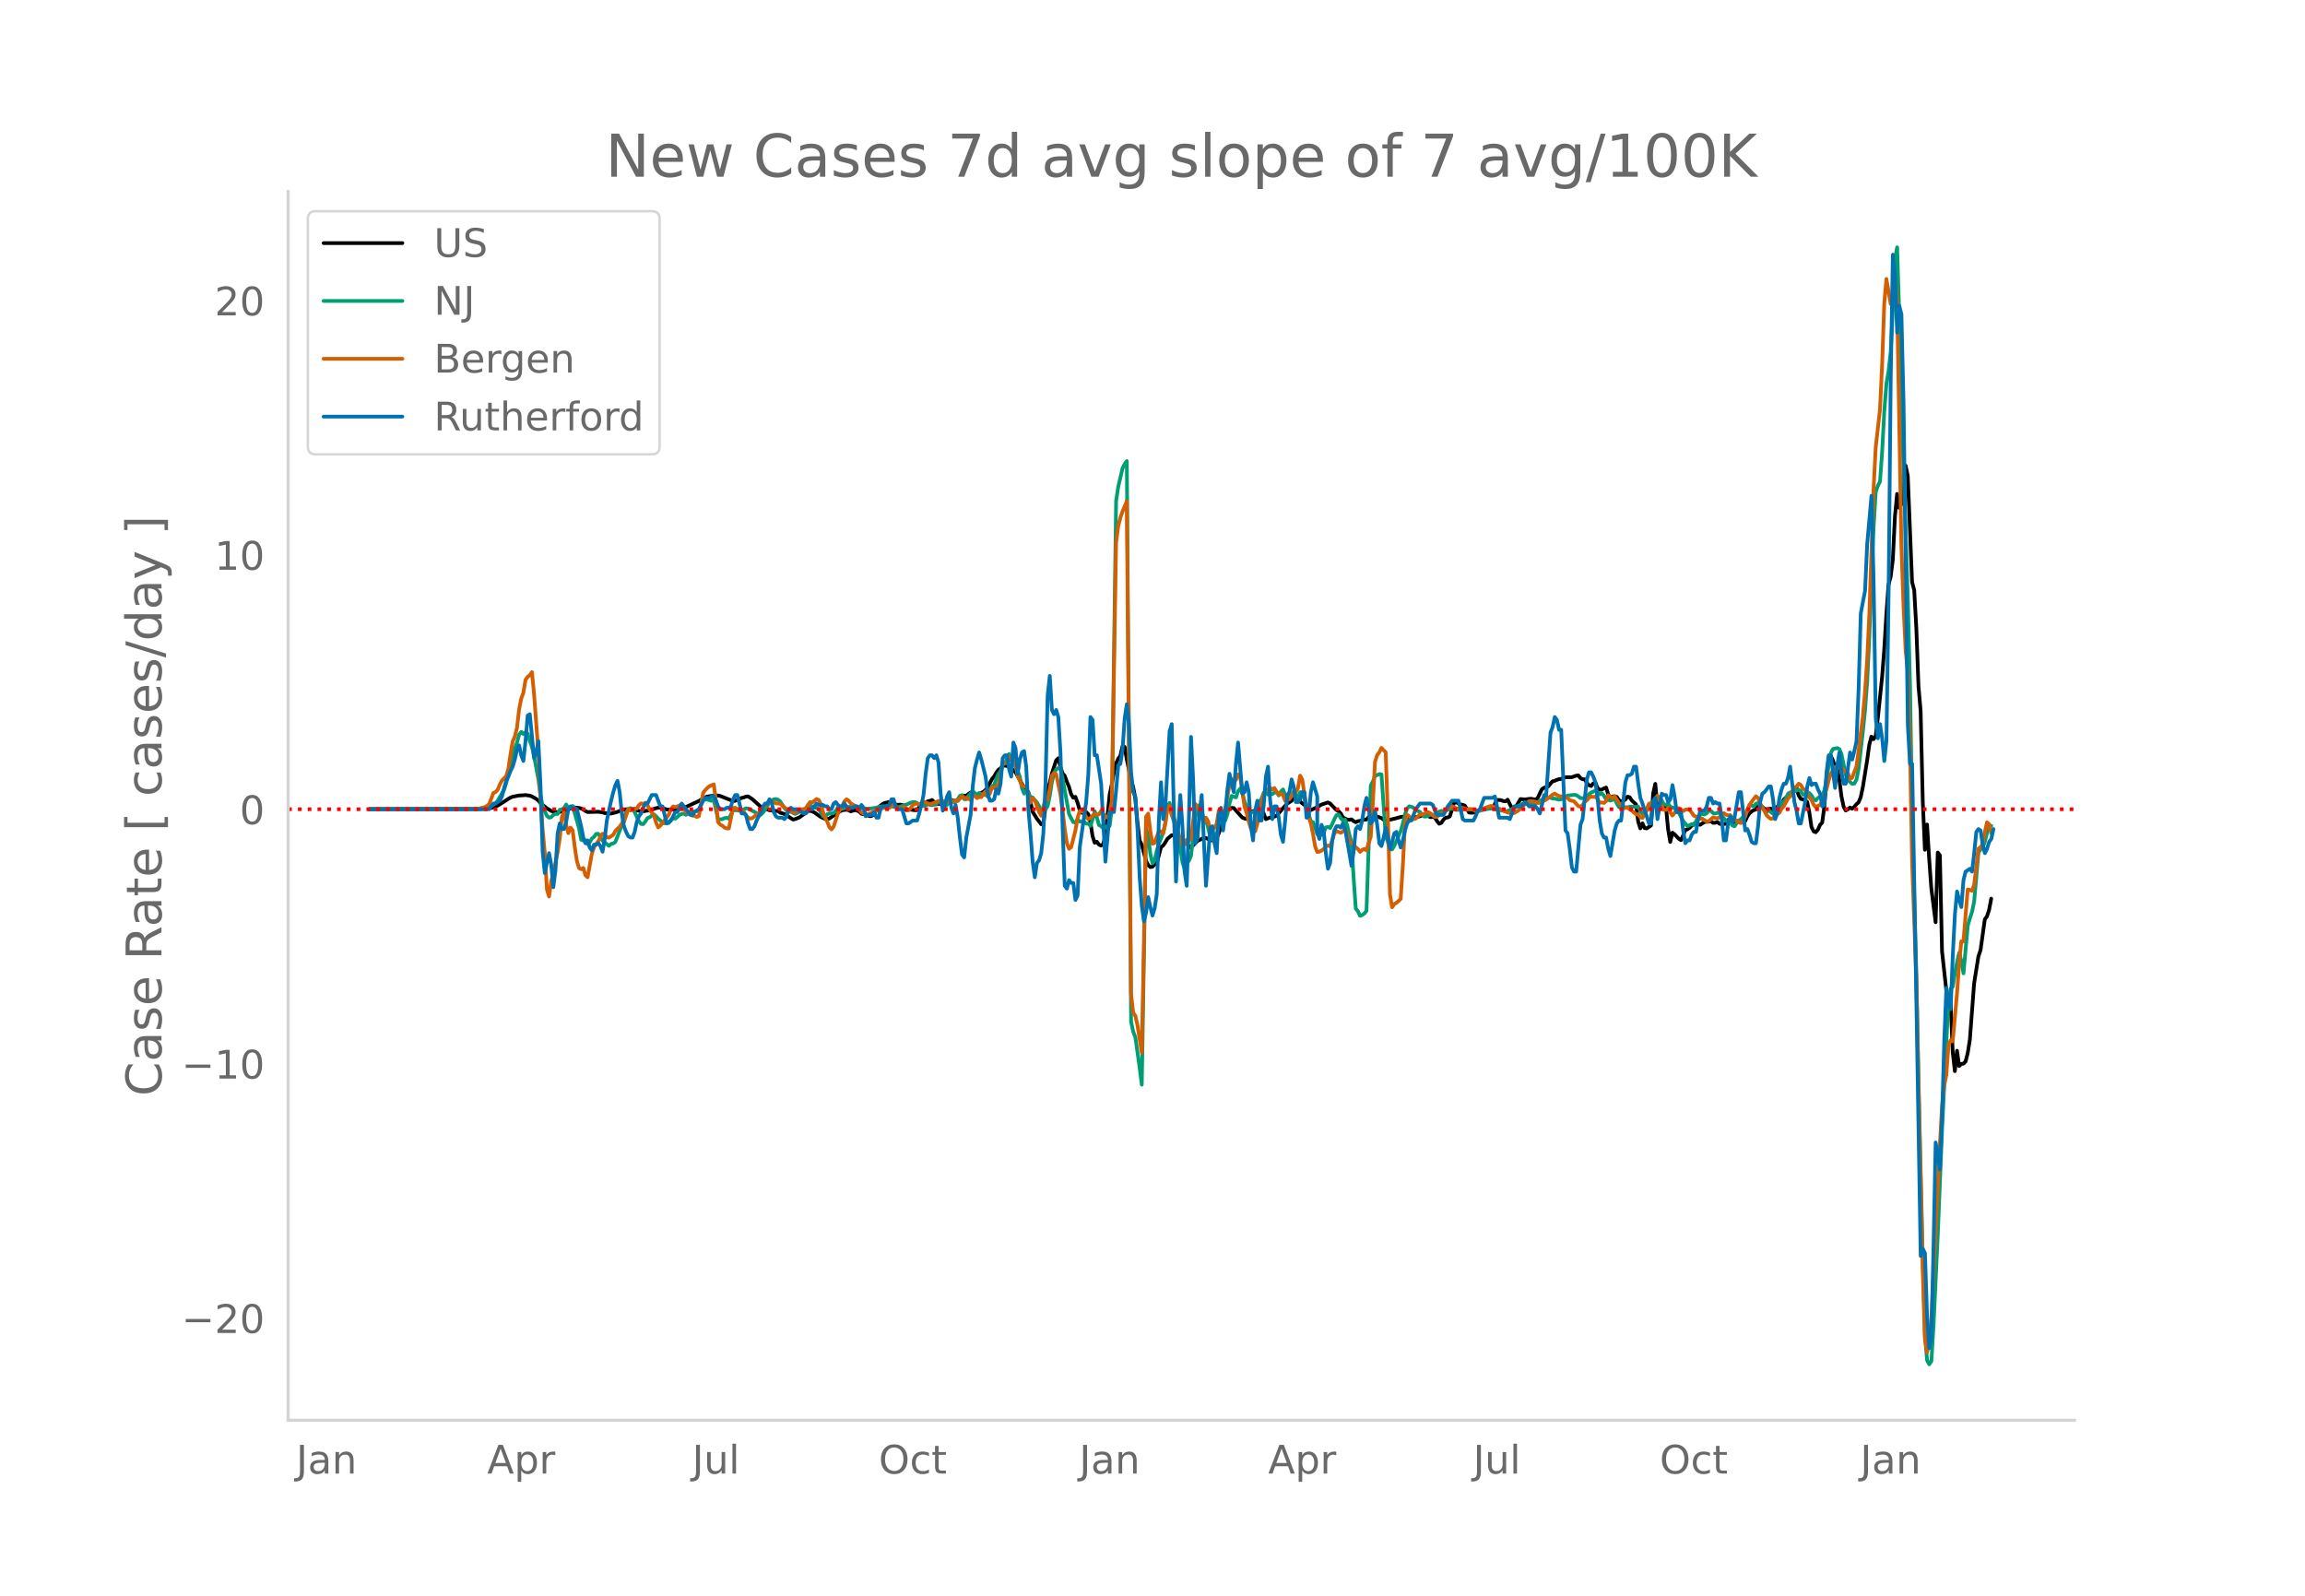 <svg height="864" viewBox="0 0 936 648" width="1248" xmlns="http://www.w3.org/2000/svg" xmlns:xlink="http://www.w3.org/1999/xlink"><defs><style>*{stroke-linecap:butt;stroke-linejoin:round}</style></defs><g id="figure_1"><path d="M0 648h936V0H0z" style="fill:#fff" id="patch_1"/><g id="axes_1"><path d="M117 576.72h725.4V77.76H117z" style="fill:none" id="patch_2"/><path clip-path="url(#p7ff07bd5e1)" d="m149.973 328.59 45.18-.123 3.475-.199 1.738-.423 1.738-.72 2.606-1.628 1.738-1.133.869-.494.868-.348 1.738-.327.869-.165 1.738-.094.869-.089 1.737.253.87.316 1.737.989.869.693.868 1.003 2.607 2.159 1.738.992.869.36 1.737.203.87-.11.868-.297 1.738-.285.868-.4 1.738-.934 2.607.286.869.213.868.437.87.608.868.416 4.344-.12 1.738.26.869.268 1.738.172.868.03 1.738-.436.869-.254.869-.42 1.737-.45.87-.179 3.475.142 2.606.737.87-.038.868-.184 1.738-.231 2.606-.866.869-.184.869-.045.869.149 1.737.625.87.073.868-.132 1.738.275 1.737-.46.87-.44.868-.257.869-.103 4.344-2.01.87-.405 2.606-1.52.868-.304 2.607-.36.869-.094.869.058.869.18 5.213 2.046.868-.08 1.738-.802.869-.394.869-.168.869-.349.869-.1 1.737 1.122 4.344 3.923.87-.08 1.737.69.869.028.869.199 1.737.069.87.684 1.737.514 3.475 2.256.87-.156 1.737-.706 3.475-2.555.87-.108.868.223.869.43 2.606 1.844 1.738.75.869.15.869-.292 3.475-2.41 1.738-.947 1.738-.2.868.202.87.449 1.737-.49.869.207.869.383.868.88.87.2.868-.15.869.616.869.35.869-.193.869-.958.868-1.555.87-.977 1.737-1.351.869-.377 1.737-.37.87.185.868.506.869.354.869.095.869-.082.869.125.868 1.212.87.884.868-.204.869.014 1.738.253.868-.033 1.738-2.408.869-.106 1.738-1.103.869-.166.868-.345 1.738 1.753.869-.264.869.164 1.737-.273.87.301 1.737-1.66.869.25.869.053.869-.133.868-.9.87-1.074 1.737.004 1.738-1.281.868-.177 1.738 1.22 2.607-1.284.869-.761.868-1.077 1.738-3.383.869-1.021.869-1.49.869-1.217.868-.65.87-.878.868-.228.869.195.869-.072.869.828.869.991.868.766 3.476 6.323 1.737 1.78 1.738 7.973 1.738 2.81 1.738 2.255.868-.078 1.738-13.79.869-2.998.869-3.703 1.737-5.372.87-.87.868 3.51.869 2.687.869.927.869 2.44.869 2.056.868 2.973.87 1.46.868-.371.869 2.36.869 3.016.869 1.03.868.396.87-.62.868.87.869 3.176.869 5.705.869 2.709.869-.42.868 1.177.87.393.868-.615.869-3.21 1.738-16.916.868-4.153.87-4.909.868-3.53.869-1.94.869-1.21.869-3.822.869.232.868 5.063 1.738 8.314.869 2.977.869 4.618.869 9.782.868 7.21.87 1.759 1.737 6.49.869 1.772.869.816.869-.141.868-.902.87-.425 1.737-6.61.869-.669.869-1.247.868-1.48 1.738-1.484.869.181.869.94.869.158 1.737 1.493 1.738.266.869 1.438.869.567 2.606-2.685 2.607-1.27.869.058 1.737.837.87.18.868-.438.869-.651.869-1.824.869-2.606 2.606-6.382.869-.958.869-.392.869.085 2.606 2.896.87.951.868.385.869.18.869-1.093.869-1.706.868-.375.87-.157.868-.54 1.738-.577 1.737 4.535 1.738-.696.869-.03 1.738-.645 2.606-3.067 1.738-1.888 1.738-1.103.868-1.046.87-.699 1.737 2.03 2.607 2.05.868.904.87.512 2.606-1.213 1.737-1.032 2.607-.852.869.402 2.606 2.672.87.474.868.92.869 1.528.869.533.869.387.868.124.87-.201.868.722.869.453.869-.409.869-.14 1.737-.485.87-.05.868-.943.869-.763 2.606.476 1.738.638.869.621.869.385 3.475-.722 2.607-.728 1.737-.201.87.161.868.372.869.098 1.738-.377.869-.079.868-.264 1.738-.67.869.005.869.664.869.379.868-.117.87.242.868 1.46.869 1.072.869-.356.869-1.268.869-.834.868-.071.87-.48 1.737-5.693.869-.027.869.525.868.392.87.128.868.321 1.738 2.839.869.06.869-.054 1.737-.557 1.738-.787.869-.202 3.475-.316 1.738-3.246.869-.039.869.103.868.38.87.074.868-.664 1.738 3.541.869-.513.868-.333 1.738-2.95 1.738.185 1.738-.238.868-.057 1.738.318.869-.55 1.738-3.638.868-.59.87-.186.868-.367.869-1.146.869-.932.869-.217.869-.388.868-.249.87-.103.868-.431.869-.256 2.606-.034 1.738-.604.869-.114.869 1.037.869.51.869.035.868 1.4.87 1.006.868.326.869-1.056.869-.28.869 2.05.869.799.868-.08.87-.483.868-.35.869 2.735.869 1.62.869-.673.868-.137.87.287.868 1.272.869.607 1.738-.777.869-1.217.868.204.87 1.31 1.737 1.613.869 6.97.869 2.79.868-2.055.87 1.925.868.121 1.738-1.166.869-12.988.869-3.925.868 8.882.87-.073 1.737.406.869.268.869 8.984.868 5.115.87-3.758.868.643 1.738 1.84.869.545.869-1.844.868-2.235.87-.315.868-.613.869-.901.869-.704.869-.21.868.366.87.219 1.737-1.144 1.738-.131.869-.195.868.685.87-.026.868-.349.869.722.869.23 1.737-.212.87-1.583.868-.21.869 1.33 2.607-.788.868.131.87.61.868-.54.869-1.91.869-1.257.869-.77.868-.513.87-.326.868-1.359.869-.683.869 1.023.869.802.869.184 1.737-.287.87.504.868.02.869-1.3.869-.273.868-.615.87-1.974.868-.811 1.738-1.296.869-.082.869-2.095.868-.542.87 3.118.868 1.399.869.181 1.738 1.03.868 4.332.87 5.894.868 1.75.869.36.869-1.026.869-1.971.869-.903.868-6.461.87-11.47.868-7.057.869-2.18.869 1.87.869 2.83.868.69.87 4.265.868 6.84.869 4.18.869 1.578.869-.497.869-.722.868.493.87-.788.868-1.037.869-.783.869-2.07.869-4.14 1.737-10.8.87-6.368.868-3.302.869 1.058.869-1.332.869-7.122 1.737-16.856.87-11.174.868-14.48.869-11.847.869-3.17.868-6.888.87-17.624.868-9.108.869 5.655.869-1.455.869-11.994.869-3.669.868 4.13 1.738 43.086.869 3.3.869 15.558.869 23.403.868 10.098.87 36.718.868 19.672.869-10.275.869 13.998.869 11.963 1.737 13.734.87-28.303.868 1.09.869 38.973 1.738 15.868.868 5.498.87-1.075.868 20.792.869 7.625.869-8.294.869 6.222.869-.878.868-.101.87-.855.868-3.408.869-5.432 1.738-22.93 1.737-10.91.87-2.581 1.737-12.478.869-1.185.869-2.672.868-4.556h0" style="fill:none;stroke:#000;stroke-linecap:round;stroke-width:1.5" id="line2d_1"/><path clip-path="url(#p7ff07bd5e1)" d="m149.973 328.589 44.31-.08 2.607-.205 1.738-.451 2.607-1.626.869-1.097 2.606-4.522.869-2.708 1.738-7.837 1.737-6.136.87-2.324.868-3.268.869-1.138.869.874.869-.758.868.586.87 3.027.868 2.312.869 3.955 1.738 9.117.868 6.76.87 4.032.868 2.358.869 1.825.869.747.869-.196.869-.92.868-.462.87.095.868-1.763.869-.058.869-.61.869-1.457.868 1.652 1.738-1.053 1.738 5.998.869 3.08.869 4.647.868.355.87-.119.868 1.538.869-.721.869-1.542.869-.627.868-1.248.87-.051 1.737 2.77 2.607 2.135.868-.799.87-.17.868-.652 2.607-6.783.868-3.265.87-1.874.868-1.417.869-.37.869.41.869 1.248 1.737 3.686.87 1.075.868.094.869-1.085.869-1.376.869-.337.868-.664.87-.52.868.781.869 1.002.869.701.869 1.115 1.737-.017.87-.1.868-1.307.869-.591.869.17 1.737-1.497.87-.452.868-.062.869.444 1.738-1.112.869-.048 1.737-.383.87-.15 1.737-4.453 1.737-.041.87.314.868.183.869-.358 1.738 8.002 1.737-.19.87-.428.868-.116.869.375 1.738-3.466 1.737.048.87.23.868-.178 1.738-.877.869.106 4.344 2.3.869.198.868-.882.87-1.227 1.737-2.9.869-.715.869-.518.869-.105.868.276.87.677 1.737 2.715.869.915.869.592.869-.03 1.737.917 2.607-1.341 1.737-.875.87-.774.868-.535.869.526.869.349.869.167.869.528.868 1.284.87 1.576.868.177.869-.957.869-.386.869.068.868-.156.87-.961.868-1.319.869.099.869.502 2.606-.83.87-.022.868.134.869-.213.869-.039 1.737.577 1.738.247.869.108 3.475-.49.87-.298 1.737-.269.869.148.869-.07.868-.267.87.134 1.737.48.869.121 2.606-1.055.87-.176 1.737-.783.869-.22.869-.047.868.486.87.631.868.086.869.422.869-.16.869-.673.869.412.868.098 1.738-.468.869-.968.869.454.869 1.413.868.032.87-.655.868-1.381.869-.482.869.828.869-.212.869-.96.868-1.417.87-.28.868 1.625.869.048.869-1.434.869-.885.868-1.06 1.738 1.882.869-1.054 1.738.835.869-.187.868.857.87-1.945.868-2.422.869-.23.869-2.747.869-1.928.868-1.148.87-2.574.868-.43 1.738-3.909.869 2.65.869 1.587.868.561 1.738 4.378.869 4.665.869 2.247.869-1.425.868 1.168.87 1.641.868.189.869 1.119.869.88.869 1.558.869 1.983 1.737-.7.87-1.338.868-4.14.869-5.588.869-3.66.868-1.547.87-.54.868.092.869 4.241 2.607 14.32.868 1.8.87 1.546.868.135.869-1.266.869.838.869.08.868-.041.87.849.868-.02.869.968.869-2.65.869-3.293.869 2.397.868 3.175.87.455.868.928.869-.883.869.926.869-1.164.868-7.013 1.738-124.98.869-5.67 1.738-7.46.869-1.741.868-1.204 1.738 227.705.869 4.027.869 2.229 1.737 12.383.87 6.881 1.737-104.171.869 3.259.869 7.265.869 3.758.868-1.249.87-3.806.868-2.872 1.738-4.51.869-4.215.868-6.757.87-1.101.868 4.917.869 2.419.869 3.196.869 4.326.869 3.59.868 5.576.87 2.889.868-2.537.869-.834.869-2.05 1.738-15.42.868-3.662.87-1.51 1.737 5.42.869.632.869 3.194.868 3.64.87 1.112.868.375.869-2.256.869-5.225.869-2.188.869 1.497.868.06.87-2.597.868-4.325.869-3.124.869.386.869.255.868-2.576.87-1.048.868 1.988.869 3.162.869 2.254.869 1.782.869.673.868-.257.87-.61.868-2.008 1.738-2.926.869-2.385.868-.124.87.941.868-.581.869.362.869-.659.869-.041.869 1.243.868-1.553.87-.88.868 2.3.869.184.869.302.869-.064.868-1.757.87 1.039.868 1.457.869-2.35.869.101.869 2.676.869 2.313.868 3.835.87 2.956.868.273.869 2.301.869 2.619.869-.13.868.398.87-.86.868-2.182.869-.18.869.461.869-1.645.869-2.009.868-1.596.87-.283.868 1.537.869.91.869-.374.869 2.384.868 3.794.87 3.18.868 14.374.869 12.455.869 1.04.869 1.868.869-.323.868-.611.87-1.073 1.737-50.92.869-1.635.869-2.299.868-.287.87-.406.868.128 1.738 25.308.869 2.117.869 3.103.868-.109.87-1.401 2.606-6.046.869-3 .868-3.702.87-2.481.868-.842.869.193.869.403.869.928 1.737.776.87 1.205.868.676.869-.069.869-.301.869-.434 1.737.08.87-.555.868-.758.869-.29.869.078.869-.218 1.737-.603.87-.152 1.737.516 1.737-.09.87-.243.868-.027.869.182 1.738-.102 2.606.647.87-.028 1.737-.463 2.606-.487.87.057 1.737.423 1.738.377 1.737.284.87-.119 4.343-2.01.87-.555.868-.322 1.738-.008 1.737-.256.87.069.868-.064 1.738-.92 1.737-1.064 1.738-.276.869.056.869.29.869.064 1.737.439.87-.206.868-.37 1.738-1.124 2.606-.26.87.066.868.551.869.685.869.035.869-.206.868-.32.87-1.114.868-.632 1.738-.783 1.738 1.512.868-.449.87.989.868 1.614.869.062.869.33 1.737-.709.87 1.875.868 1.498.869-.482 1.738.49.869.037.868-.225 1.738.028 1.738-.03.869 1.764.868 1.187.87-.267.868-1.147.869-2.039.869-.238.869.688.869-3.096.868-1.21.87 1.61.868.166.869 1.585.869.224.869-.49.868 1.273.87.306.868.184.869 1.545.869.435 1.738 3.301 1.737 2.113 1.738-.84.869.398.869-1.463.868-2.01.87-.698.868-.292.869.152.869-.501.869-1.129.869.205.868.883.87.172.868-.324.869.15 2.606 3.066.87.487.868.348.869 1.106.869.329.869-1.265.869-1.036.868-.584.87-.939.868-1.19 1.738-3.503.869.067.868.38.87-1.114.868-.283 1.738 1.73.869 1.344.869.568.868-.667 1.738 1.422.869-.783.869-.995 1.737-2.668.87-.497.868-1.336.869-1.832.869-.599.869.005 2.606-1.095.87.65.868 1.429.869-.353.869-.684.868.383.87.931.868 1.523.869.48.869-1.049.869-.269.869-.51.868-2.318.87-4.328.868-5.99.869-4.739.869-1.673 1.737-.375.87.434.868 2.107 1.738 8.407.869 2.064 1.737 1.544.87-.133.868-1.644.869-4.51 1.738-15.08.868-8.516.87-11.673.868-18.37 1.738-44.27.869-14.36.869-2.53.868-1.738.87-12.216.868-16.383.869-11.147.869-5.118.869-7.776.868-17.627.87-20.192.868-4.611.869 28.15.869 35.615 2.606 78.813.87 34.753.868 51.516.869 36.2.869 30.584.869 43.009 1.737 73.229.87 30.112.868 10.009.869 1.61.869-1.33.869-14.279 1.737-37.132 1.738-42.834 2.606-52.673.87-4.298.868-.825.869-5.447.869-4.487.869-3.783.869 3.317.868 4.988 1.738-19.338.869-3.044.869-2.608.869-4.235 1.737-19.876.87-1.234.868-.664.869-2.47.869-3.611.869-2.488.868-.31h0" style="fill:none;stroke:#009e73;stroke-linecap:round;stroke-width:1.5" id="line2d_2"/><path clip-path="url(#p7ff07bd5e1)" d="m149.973 328.589 40.836-.102 3.475-.124 2.606-.622.87-.52.868-.69 1.738-4.546.869-.34.869-.972.868-2.137.87-1.617 1.737-1.775.869-3.098.869-5.88.868-5.078.87-2.035.868-3.438.869-7.508.869-4.444.869-2.363.869-5.225.868-1.22.87-.69.868-1.244.869 9.068 1.738 23.396.868 18.896.87 12.687.868 9.385.869 14.814.869 2.894.869-6.253.869-3.155 1.737-8.616.87-5.541.868-8.809.869-1.979.869 5.236.868 3.38.87-2.26.868 1.062.869 6.785.869 5.722.869 2.85.869.497.868-.51.87 2.94.868.826 1.738-9.543.869-2.59.868-1.402.87-1.108.868-1.764.869-1.267.869.294.869 1.154.869.135 1.737-1.142.87-1.583 1.737-1.741.869-1.267.868-.599 1.738-5.27.869.589 1.738-.792.869.011.868-1.424.87-.702.868.283.869-.554.869.984.869 1.832 1.737 2.34.87 2.873.868 2.012.869-.712 3.475-4.523.87-2.16.868-1.153.869.328.869-.294.868-.475.87-.25.868 1.177.869 1.911.869.294.869.464.869.655.868-.01.87.52.868-.329 1.738-9.487.869-1.13.868-.894.87-.69 1.737-.723.869 7.067.869 8.322.869.916.868.498.87.746.868.317.869.034 1.738-8.311.868-.09 1.738 1.062.869-.034.869.588.869 1.402.869.995.868.396.87-.215 2.606-2.08 1.737-2.205 1.738-1.776.869-.248 1.738-.25.869.566 1.737.147 3.476 2.951.869-.067.868.497.87.26.868-.746.869-.52 1.738-.192.868-.272.87-1.47.868-1.108.869.158 1.738-1.39.869.373.868 1.537.87 3.257.868 2.522.869 1.47.869 2.307.869.87.868-1.142 1.738-5.303 1.738-3.03.869-1.866.869-.882.868.531.87 1.142 1.737.973.869.972.869.712.868 1.03.87.486.868.113.869.35 1.738-1.097.869-.203.868-.328.87-.136 1.737-1.006 1.738-.113.868.079 1.738-1.572 1.738 1.606.869.18.869-.203.868-.362 1.738 1.357.869-.972.869-1.154.869-.599h.868l.87.204 1.737-.973.869.249.869.407.869.215.868-.17 1.738-.644.869-.373.869-.113.869.101.868.441.87.159.868-.679h.869l.869.17.869-.192.869.09.868-1.086.87-.814.868.656.869-.045.869.362.869.588.868-1.55.87-.124.868.86.869-.419.869.034.869-1.447.869-.95.868 2.035.87-1.153.868-2.578.869.407.869-.6.869-.904.868-3.585.87-5.314 1.737.214.869-2.34.869-.328.869.35.868 2.986.87 4.738.868 1.662.869 2.114.869.362.869-.147.868 3.856.87 2.895.868-1.787.869.803 1.738 4.693.869 1.572.868-3.732.87-2.996.868.339.869-4.467.869-5.45.869-1.12.868.555 1.738 8.333.869 6.287.869 7.701.869 5.688.869 2.284.868-.667 1.738-6.807.869-5.157.869-2.748.869.215.868.362.87 1.911.868.837.869-.43.869-.983.869-.679.869.226.868-.068.87-1.402 1.737 2.397.869.328.869-2.012.868-4.614 1.738-105.072.869-6.728.869-3.37.869-2.521 1.737-4.128 1.738 200.069.869 7.61.869 1.21.869 3.856 1.737 11.115.87-43.942.868-51.823.869-1.29.869 7.113.869 5.145.868-.361 1.738-4.705.869.08.869.802.869-3.742.868-6.536.87-.95.868 3.584.869 1.357.869 2.081 1.738 6.853.868 2.046.87-.237.868-1.923.869.374.869-.69 1.738-14.203.868.814 1.738 4.4.869 2.227.869-1.877.869 1.424.868 3.642.87-.419.868-.554.869-1.583.869-5.349.869-.463.869 2.34.868-2.532 1.738-9.85.869-2.25.869.34.869-.057.868-2.284.87 1.051.868 5.507.869 6.49.869 2.658.869 3.528.869 2.827.868 1.063.87.011.868-2.996.869-4.998.869-4.116.869-3.053.868-1.685 1.738-.69.869.543.869-.588.869 1.425.869 1.21.868-.464.87.667.868 2.375 1.738-.679.869-1.3.868-1.934.87.419.868-1.73.869-5.01.869 1.56.869 5.87.869 5.02.868 4.263.87 2.703.868 4.127.869 5.145.869 2.307.869-.113.868-.475.87-.633.868-.995.869-.441.869.407.869-2.352.869-2.963.868-.916 1.738.69.869-.577.869-1.085.869 2.035.868 2.906 1.738 1.674.869.893.869.724.869 1.176.869-.803.868-.373.87.588.868-2.93.869-2.498.869-13.66.869-16.849.868-2.747.87-1.142.868-1.81 1.738 1.798.869 25.567.869 32.17.868 5.191.87-1.278.868-.554.869-.712.869-.86.869-13.365.868-16.94.87-3.855.868.633.869.803.869.316.869-.17 1.737-1.763.87.034.868-.215.869-.633.869-.023.869.52.868.78.87.611.868-.068 1.738-1.413 1.738-1.018 1.737-1.436.87-.464.868.407.869.566.869.045 1.737-.34 1.738.623 1.738-.102.869.283.868.43.87.112 1.737-.938.869-.226 2.606-.939.87.057.868.588.869.361.869.08 3.475 1.617.869.124.869-.011.869.113 1.737-1.063.87-.656.868-1.086.869-.735.869-.588.869-.735.868-.056 1.738.283.869.497.869-.034.869-.543.868-.327.87-.453 2.606-2.013.869-.418 1.737 1.04.87.023.868.26.869.113.869.317.869.893 1.737.452 1.738 1.945.869.283.869-.69.869-1.345.868-.566.87-1.063.868-.486.869.158.869-.067.869.859.869 1.606.868-.17.87.226.868-.724.869-2.442 1.738 1.199.868-.803 1.738 2.77.869.464.869 1.685 1.738-.25.868.702.87.509 1.737 1.504.869-.034.869 1.232.868.25.87-1.37 1.737-4.364.869-.384.869.746.869-2.454.868-1.13.87 2.227 1.737 3.505h.869l.869-.848.868 1.9.87 1.21.868-1.086 1.738-1.888 1.738 1.176.868-.577.87-.147.868.272.869 1.029.869 1.3.869.317.868.644.87.306.868-.068.869.644.869.498.869-.125 1.737-1.571.87.294.868.09.869-.396 1.738-1.673.868.588.87.328.868-.125.869 1.142.869.894.869.079.869.791.868.34.87-.848.868-1.708.869-2.646.869-2.273 2.606-3.426.87.678.868 2.285.869 1.65.869 1.391.869 1.697.868.882.87.622.868-.227.869-1.289.869-.43.869-.576.868-1.617.87-.995 1.737-3.087.869-.961.869-1.923.869-1.526.868-.61.87-1.064.868.52.869 1.504.869.464 1.737 3.143.87.962.868 1.922.869 1.04.869-.565.869-.35.869-1.403 1.737-4.953.87-3.584.868-2.714 1.738-2.782.868-.056.87.124.868-.113.869 1.39 1.738 1.12.869 2.443.868-.532 1.738-4.636.869-6.287 1.738-13.999.868-9.883.87-12.914.868-18.25 1.738-51.236.869-16.962 1.737-15.355.87-18.229.868-24.809.869-9.985 1.738 10.155.868-2.59.87-8.695.868 10.765 1.738 98.456.869 24.968.869 18.002.868 8.48.87 29.955.868 47.176 1.738 47.956.869 42.834 1.737 75.231.87 27.84.868 5.28.869-3.754.869-10.007 3.475-70.402.869-15.978.869-8.006.869-4.365.868-12.02.87-2.092.868.362 1.738-19.483.869-11.964.869-9.114.868.068 1.738-21.135.869.159.869.396.869-2.432 1.737-14.666.87-.69.868-1.142.869-4.885.869-3.991.869.7.868 3.834h0" style="fill:none;stroke:#d55e00;stroke-linecap:round;stroke-width:1.5" id="line2d_3"/><path clip-path="url(#p7ff07bd5e1)" d="M149.973 328.589h48.655l1.738-2.304h.869l1.737-1.152.87-1.728.868-3.455.869-2.88.869-1.727.869-2.304.868-1.728.87-2.88.868-4.031.869-1.728.869 4.032.869 2.303.869-8.063.868-10.366.87-.576 1.737 17.854.869-2.304.869-4.608.868 17.854.87 27.069.868 8.638 1.738-8.063.869 4.608.869 9.215.868-6.911.87-14.974.868-4.032.869 2.304h.869l.869-2.88.868-5.183.87-1.152.868 1.152.869-.576.869.576 1.738 6.91.868 4.608.87 2.304.868-1.152.869 2.88.869 1.152.869-2.304h.868l.87-.576.868 1.152.869 2.304.869-5.184.869-7.487 1.737-8.063.87-3.455.868-2.88.869-1.728.869 4.608.869 8.639.868 5.183.87 2.304.868 1.727.869.576h.869l.869-2.303.869-4.032.868-2.304.87-1.151.868-2.304.869-1.728h.869l1.737-3.455h1.738l1.738 4.607h.869l1.737 6.911 1.738-1.152 1.738-3.455h.869l1.737-3.456 3.476 4.607h.869l.868-1.151 1.738-1.152 1.738-3.456.869-1.152h1.737l.87-.576h.868l.869 1.728.869 2.304.869 1.152h1.737l.87-.576h.868l.869-.576.869-2.88.868-1.727h.87l.868 3.455.869 4.032h.869l.869.575.869 3.456.868 2.304h.87l.868-1.152.869-2.304 1.738-3.455.868-2.304.87-1.152h.868l.869-1.728.869 1.152.869 4.032.869 1.727.868.576h1.738l.869.576.869-1.152.869-2.88.869-.575.868.576h1.738l2.607 1.728h.868l.87-1.152.868-.576h.869l1.738-2.304.869.576h1.737l.869.576h.869l.869 1.152h.869l.868-2.304.87-.576.868 1.152.869.576h.869l.869-1.152 1.737 2.304.87-.576h.868l.869-.576h.869l.869 1.152.868-1.728.87 1.152.868 3.455.869-.576h1.738l.869-1.151.868 2.303h.87l.868-4.031.869-.576h1.738l.868-.576.87-2.304h.868l.869 2.88.869 1.152h1.738l1.737 5.759h.87l1.737-1.152h1.737l.87-2.88.868-3.455.869-4.031.869-8.64.869-6.334.869-1.152h.868l.87 1.152.868-1.152.869 2.88.869 12.67.869 6.91.868-2.303.87-3.456.868-1.727.869 6.335.869 2.304.869-3.456.869 5.183.868 8.063.87 6.911.868 1.152.869-8.063 1.738-9.215.868-11.518.87-7.487.868-3.456.869-2.88.869 2.88 1.738 6.912.868 6.91.87 2.88h.868l.869-.576.869-4.031.869 1.728.868-4.032.87-10.366.868-1.152h.869l.869 5.759.869 2.88.869-13.823.868 2.304.87 10.367.868-5.76.869-2.88.869-.575.869 6.335.868 17.278.87 9.79.868 11.519.869 6.335.869-5.76.869-1.15.869-2.88.868-8.063.87-20.158.868-35.707.869-8.063.869 13.822.869 1.728.868-1.728.87 2.88.868 14.398.869 30.524.869 23.613.869 1.152.869-3.456.868 1.152h.87l.868 6.91.869-1.727.869-19.581 2.606-18.43.87-10.942.868-23.613.869 1.152.869 14.398h.869l1.737 11.518 1.738 31.676 1.738-20.157h1.737l.87-8.64.868-10.366.869-.576.869-5.759.869-12.67.868-5.76.87 8.063.868 19.582.869 8.063.869 1.727.869 13.247.868 19.581.87 11.519.868 6.335.869-3.456.869-6.335.869 4.032.869 3.455.868-2.88.87-5.759.868-30.524.869-14.974.869 14.974.869-5.183 1.737-30.524.87-2.88.868 35.708.869 28.22.869-21.31.869-13.821.868 12.67.87 18.43.868 5.759.869-27.069.869-33.403.869 17.277.869 25.917.868-1.728.87-10.942.868-6.911 1.738 36.859 1.737-23.613.87-.576.868 6.911.869 4.031.869-15.55.869-2.88.869 9.216.868-6.911.87-9.791.868-6.335.869 4.031.869 3.456.869-11.519.868-8.639 1.738 20.734.869-.576.869-4.032.869 4.032.869 13.822.868 5.76.87-12.095.868-4.032.869 8.063h.869l.869-6.335.868-11.518.87-4.032.868 13.822.869 7.487.869-5.183h.869l.869 4.607.868 6.911.87 2.88.868-8.639.869-10.366.869-1.152.869-5.184.868 2.88.87 6.335h.868l.869-1.152.869-2.88h.869l.869 10.367.868-.576.87-9.79.868-4.032 1.738 5.76v14.398l.869 2.88.868-5.76.87 2.304.868 9.214.869 6.336.869-2.304.869-9.215.869-4.031.868-1.728h.87l.868.576.869-1.728.869 2.304 1.737 9.79.87 5.184.868-5.76.869-9.214.869-1.152.869 1.152.869-3.456.868-5.76.87-3.455.868 4.032.869 6.335.869-1.152.869-4.031.868 5.759.87 7.487.868 1.152.869-3.456.869-4.031.869 4.031.869 4.608.868-2.88.87-3.455.868-.576.869 3.455.869 2.88.869-2.88.868-4.031.87-2.88.868-1.152h.869l1.738-4.607 1.737-2.304h4.345l.868.576.87 2.304.868 1.727h2.607l1.737-3.455 1.738-2.304h2.607l.868 3.456.87 4.031.868.576h3.476l.868-1.728.87-2.303.868-.576 1.738-4.608h3.475l.869-.576.869 4.032.869 4.607h3.475l.869.576.869-2.303.869-2.88h2.606l.869-.576.869-1.152.869.576.869 1.152h2.606l.869 1.152.869 1.728.869-3.456.868-4.031h.87l1.737-25.341.869-2.304.869-4.031.869 1.152.868 4.031h.87l1.737 40.89.869 1.153.869 6.335.868 7.487.87 1.727h.868l1.738-19.005.869-2.304 1.737-16.126.87-2.88h.868l.869 1.729.869 2.303.869 6.335.869 9.215.868 5.184.87 1.727h.868l.869 4.608.869 2.88 1.737-10.367.87-2.88.868-1.152h.869l1.738-15.55.869-2.88h.868l.87-.575.868-2.88h.869l.869 6.911.869 5.76.868 2.303.87 2.88.868 2.303.869 2.88h.869l.869-9.215.869-1.152.868 8.64 1.738-10.367.869.576h.869l.869 2.88.868-1.153.87-5.759.868 4.607.869 6.336h1.738l.869 7.487.868 5.183.87-1.152h.868l.869-2.304.869-1.151h.869l.868-5.184.87-3.455h1.737l.869-1.728.869-3.456h.869l.868 2.304.87-.576.868.576h.869l.869 5.76.869 9.214h.868l.87-6.911.868-2.88.869 2.304.869-1.728 1.738-10.366h.868l1.738 15.55.869-.576.869 2.303.869 2.88.868.576h.87l.868-6.911.869-9.79.869-3.456.869-.576 1.737-2.304h.87l.868 5.183.869 8.063.869-2.303.869-6.336.868-3.455.87-2.304h.868l.869-2.304.869-4.607 1.738 14.398.868 3.456.87 5.183h.868l1.738-8.639.869-6.335.868-3.456.87 2.88.868-.576h.869l.869 2.304.869 1.728.869 5.183.868-.576.87-13.246.868-6.911h.869l1.738 13.246.868-9.215.87-5.183.868 8.063.869 4.607h.869l1.738-12.67.868 2.88.87-3.456.868-4.032.869-21.309.869-30.524 1.737-9.214.87-19.006 1.737-19.581.869 34.555.869 55.865.869 8.063.868-5.76.87 5.76.868 9.214.869-8.063.869-59.32.869-88.116.868-50.105.87 8.638.868 23.037.869-10.942.869 3.455.869 36.284 1.737 130.734.87 15.55h.868l1.738 97.331 1.737 102.515.87-2.88.868 1.728.869 25.917.869 12.67.869-4.607.869-36.86.868-42.042.87 4.607.868 6.335.869-20.733.869-31.1.869-21.885.868 6.911.87 1.728.868-21.885.869-16.702.869-9.215.869 3.456.869 2.88.868-10.943.87-3.456 1.737-1.151.869 1.151.869-7.487.869-8.638.868-1.152.87.576.868 5.759.869 3.455.869-1.727.869-2.88.868-1.152.87-4.031h0" style="fill:none;stroke:#0072b2;stroke-linecap:round;stroke-width:1.5" id="line2d_4"/><path clip-path="url(#p7ff07bd5e1)" d="M117 328.589h725.4" style="fill:none;stroke:red;stroke-dasharray:1.5,2.475;stroke-dashoffset:0;stroke-width:1.5" id="line2d_5"/><path d="M117 576.72V77.76" style="fill:none;stroke:#d3d3d3;stroke-linecap:square;stroke-linejoin:miter;stroke-width:1.25" id="patch_3"/><path d="M117 576.72h725.4" style="fill:none;stroke:#d3d3d3;stroke-linecap:square;stroke-linejoin:miter;stroke-width:1.25" id="patch_4"/><g id="matplotlib.axis_1"><g id="xtick_1"><g style="fill:#696969" transform="matrix(.16 0 0 -.16 120.263 598.378)" id="text_1"><defs><path d="M9.813 72.906h9.859V5.078q0-13.187-5-19.14-5-5.954-16.094-5.954h-3.75v8.297h3.078q6.531 0 9.219 3.672Q9.813-4.39 9.813 5.078z" id="DejaVuSans-74"/><path d="M34.281 27.484q-10.89 0-15.093-2.484-4.204-2.484-4.204-8.5 0-4.781 3.157-7.594 3.156-2.797 8.562-2.797 7.485 0 12 5.297 4.516 5.297 4.516 14.078v2zm17.922 3.72V0H43.22v8.297Q40.14 3.328 35.547.953q-4.594-2.375-11.234-2.375-8.391 0-13.36 4.719Q6 8.016 6 15.922q0 9.219 6.172 13.906 6.187 4.688 18.437 4.688h12.61v.89q0 6.203-4.078 9.594-4.078 3.39-11.453 3.39-4.688 0-9.141-1.124-4.438-1.125-8.531-3.375v8.312q4.921 1.906 9.562 2.844 4.64.953 9.031.953 11.875 0 17.735-6.156 5.86-6.14 5.86-18.64z" id="DejaVuSans-97"/><path d="M54.89 33.016V0h-8.984v32.719q0 7.765-3.031 11.61-3.031 3.858-9.078 3.858-7.281 0-11.484-4.64-4.204-4.625-4.204-12.64V0H9.08v54.688h9.03v-8.5q3.235 4.937 7.594 7.374Q30.078 56 35.797 56q9.422 0 14.25-5.828 4.844-5.828 4.844-17.156z" id="DejaVuSans-110"/></defs><use xlink:href="#DejaVuSans-74"/><use x="29.492" xlink:href="#DejaVuSans-97"/><use x="90.771" xlink:href="#DejaVuSans-110"/></g></g><g id="xtick_2"><g style="fill:#696969" transform="matrix(.16 0 0 -.16 197.82 598.378)" id="text_2"><defs><path d="M34.188 63.188 20.797 26.906h26.812zm-5.579 9.718h11.188L67.578 0h-10.25l-6.64 18.703h-32.86L11.188 0H.78z" id="DejaVuSans-65"/><path d="M18.11 8.203v-29H9.077v75.484h9.031v-8.296q2.844 4.875 7.157 7.234Q29.594 56 35.594 56q9.968 0 16.187-7.906 6.235-7.907 6.235-20.797T51.78 6.484q-6.218-7.906-16.187-7.906-6 0-10.328 2.375-4.313 2.375-7.157 7.25zm30.578 19.094q0 9.906-4.079 15.547-4.078 5.64-11.203 5.64-7.14 0-11.218-5.64-4.079-5.64-4.079-15.547 0-9.906 4.078-15.547 4.079-5.64 11.22-5.64 7.124 0 11.202 5.64t4.078 15.547z" id="DejaVuSans-112"/><path d="M41.11 46.297q-1.516.875-3.297 1.281Q36.03 48 33.89 48q-7.625 0-11.703-4.953-4.079-4.953-4.079-14.234V0H9.08v54.688h9.03v-8.5q2.844 4.984 7.375 7.39Q30.031 56 36.531 56q.922 0 2.047-.125 1.125-.11 2.484-.36z" id="DejaVuSans-114"/></defs><use xlink:href="#DejaVuSans-65"/><use x="68.408" xlink:href="#DejaVuSans-112"/><use x="131.885" xlink:href="#DejaVuSans-114"/></g></g><g id="xtick_3"><g style="fill:#696969" transform="matrix(.16 0 0 -.16 281.073 598.378)" id="text_3"><defs><path d="M8.5 21.578v33.11h8.984V21.922q0-7.766 3.016-11.656 3.031-3.875 9.094-3.875 7.265 0 11.484 4.64 4.234 4.64 4.234 12.656v31h8.985V0h-8.984v8.406Q42.047 3.422 37.718 1q-4.313-2.422-10.032-2.422-9.421 0-14.312 5.86Q8.5 10.296 8.5 21.578zM31.11 56z" id="DejaVuSans-117"/><path d="M9.422 75.984h8.984V0H9.422z" id="DejaVuSans-108"/></defs><use xlink:href="#DejaVuSans-74"/><use x="29.492" xlink:href="#DejaVuSans-117"/><use x="92.871" xlink:href="#DejaVuSans-108"/></g></g><g id="xtick_4"><g style="fill:#696969" transform="matrix(.16 0 0 -.16 356.827 598.378)" id="text_4"><defs><path d="M39.406 66.219q-10.75 0-17.078-8.016-6.312-8-6.312-21.828 0-13.766 6.312-21.781 6.328-8 17.078-8 10.735 0 17.016 8 6.281 8.015 6.281 21.781 0 13.828-6.281 21.828-6.281 8.016-17.016 8.016zm0 8q15.328 0 24.5-10.281 9.188-10.282 9.188-27.563 0-17.234-9.188-27.516-9.172-10.28-24.5-10.28-15.375 0-24.593 10.25-9.204 10.265-9.204 27.546t9.204 27.563q9.218 10.28 24.593 10.28z" id="DejaVuSans-79"/><path d="M48.781 52.594v-8.407q-3.812 2.11-7.64 3.157-3.828 1.047-7.735 1.047-8.75 0-13.593-5.547-4.829-5.532-4.829-15.547 0-10.016 4.829-15.563 4.843-5.53 13.593-5.53 3.907 0 7.735 1.046 3.828 1.047 7.64 3.156V2.094Q45.016.344 40.984-.531q-4.015-.89-8.562-.89-12.36 0-19.64 7.765-7.266 7.765-7.266 20.953 0 13.375 7.343 21.031Q20.22 56 33.016 56q4.14 0 8.093-.86 3.953-.843 7.672-2.546z" id="DejaVuSans-99"/><path d="M18.313 70.219V54.688h18.5v-6.985h-18.5V18.016q0-6.688 1.828-8.594 1.828-1.906 7.453-1.906h9.218V0h-9.218q-10.407 0-14.36 3.875-3.953 3.89-3.953 14.14v29.688H2.687v6.984h6.594V70.22z" id="DejaVuSans-116"/></defs><use xlink:href="#DejaVuSans-79"/><use x="78.711" xlink:href="#DejaVuSans-99"/><use x="133.691" xlink:href="#DejaVuSans-116"/></g></g><g id="xtick_5"><g style="fill:#696969" transform="matrix(.16 0 0 -.16 438.261 598.378)" id="text_5"><use xlink:href="#DejaVuSans-74"/><use x="29.492" xlink:href="#DejaVuSans-97"/><use x="90.771" xlink:href="#DejaVuSans-110"/></g></g><g id="xtick_6"><g style="fill:#696969" transform="matrix(.16 0 0 -.16 514.95 598.378)" id="text_6"><use xlink:href="#DejaVuSans-65"/><use x="68.408" xlink:href="#DejaVuSans-112"/><use x="131.885" xlink:href="#DejaVuSans-114"/></g></g><g id="xtick_7"><g style="fill:#696969" transform="matrix(.16 0 0 -.16 598.202 598.378)" id="text_7"><use xlink:href="#DejaVuSans-74"/><use x="29.492" xlink:href="#DejaVuSans-117"/><use x="92.871" xlink:href="#DejaVuSans-108"/></g></g><g id="xtick_8"><g style="fill:#696969" transform="matrix(.16 0 0 -.16 673.956 598.378)" id="text_8"><use xlink:href="#DejaVuSans-79"/><use x="78.711" xlink:href="#DejaVuSans-99"/><use x="133.691" xlink:href="#DejaVuSans-116"/></g></g><g id="xtick_9"><g style="fill:#696969" transform="matrix(.16 0 0 -.16 755.39 598.378)" id="text_9"><use xlink:href="#DejaVuSans-74"/><use x="29.492" xlink:href="#DejaVuSans-97"/><use x="90.771" xlink:href="#DejaVuSans-110"/></g></g></g><g id="matplotlib.axis_2"><g id="ytick_1"><g style="fill:#696969" transform="matrix(.16 0 0 -.16 73.733 541.274)" id="text_10"><defs><path d="M10.594 35.5h62.593v-8.297H10.594z" id="DejaVuSans-8722"/><path d="M19.188 8.297h34.421V0H7.33v8.297q5.609 5.812 15.296 15.594 9.703 9.797 12.188 12.64 4.734 5.313 6.609 9 1.89 3.688 1.89 7.25 0 5.813-4.078 9.469-4.078 3.672-10.625 3.672-4.64 0-9.797-1.61-5.14-1.609-11-4.89v9.969Q13.767 71.78 18.938 73q5.188 1.219 9.485 1.219 11.328 0 18.062-5.672 6.735-5.656 6.735-15.125 0-4.5-1.688-8.531-1.672-4.016-6.125-9.485-1.218-1.422-7.765-8.187-6.532-6.766-18.453-18.922z" id="DejaVuSans-50"/><path d="M31.781 66.406q-7.61 0-11.453-7.5Q16.5 51.422 16.5 36.375q0-14.984 3.828-22.484 3.844-7.5 11.453-7.5 7.672 0 11.5 7.5 3.844 7.5 3.844 22.484 0 15.047-3.844 22.531-3.828 7.5-11.5 7.5zm0 7.813q12.266 0 18.735-9.703 6.468-9.688 6.468-28.141 0-18.406-6.468-28.11-6.47-9.687-18.735-9.687-12.25 0-18.718 9.688-6.47 9.703-6.47 28.109 0 18.453 6.47 28.14Q19.53 74.22 31.78 74.22z" id="DejaVuSans-48"/></defs><use xlink:href="#DejaVuSans-8722"/><use x="83.789" xlink:href="#DejaVuSans-50"/><use x="147.412" xlink:href="#DejaVuSans-48"/></g></g><g id="ytick_2"><g style="fill:#696969" transform="matrix(.16 0 0 -.16 73.733 437.97)" id="text_11"><defs><path d="M12.406 8.297h16.11v55.625l-17.532-3.516v8.985l17.438 3.515h9.86V8.296H54.39V0H12.406z" id="DejaVuSans-49"/></defs><use xlink:href="#DejaVuSans-8722"/><use x="83.789" xlink:href="#DejaVuSans-49"/><use x="147.412" xlink:href="#DejaVuSans-48"/></g></g><g id="ytick_3"><use xlink:href="#DejaVuSans-48" style="fill:#696969" transform="matrix(.16 0 0 -.16 97.32 334.668)" id="text_12"/></g><g id="ytick_4"><g style="fill:#696969" transform="matrix(.16 0 0 -.16 87.14 231.364)" id="text_13"><use xlink:href="#DejaVuSans-49"/><use x="63.623" xlink:href="#DejaVuSans-48"/></g></g><g id="ytick_5"><g style="fill:#696969" transform="matrix(.16 0 0 -.16 87.14 128.061)" id="text_14"><use xlink:href="#DejaVuSans-50"/><use x="63.623" xlink:href="#DejaVuSans-48"/></g></g><g style="fill:#696969" transform="matrix(0 -.2 -.2 0 65.573 445.117)" id="text_15"><defs><path d="M64.406 67.281v-10.39q-4.984 4.64-10.625 6.922-5.64 2.296-11.984 2.296-12.5 0-19.14-7.64-6.641-7.64-6.641-22.094 0-14.406 6.64-22.047 6.64-7.64 19.14-7.64 6.345 0 11.985 2.296 5.64 2.297 10.625 6.938V5.609Q59.234 2.094 53.437.33q-5.78-1.75-12.218-1.75-16.563 0-26.094 10.124-9.516 10.14-9.516 27.672 0 17.578 9.516 27.703 9.531 10.14 26.094 10.14 6.531 0 12.312-1.734 5.797-1.734 10.875-5.203z" id="DejaVuSans-67"/><path d="M44.281 53.078v-8.5q-3.797 1.953-7.906 2.922-4.094.984-8.5.984-6.688 0-10.031-2.047-3.344-2.046-3.344-6.156 0-3.125 2.39-4.906 2.391-1.781 9.626-3.39l3.078-.688q9.562-2.047 13.593-5.781 4.032-3.735 4.032-10.422 0-7.625-6.032-12.078-6.03-4.438-16.578-4.438-4.39 0-9.156.86Q10.688.296 5.422 2v9.281q4.984-2.594 9.812-3.89 4.829-1.282 9.579-1.282 6.343 0 9.75 2.172 3.421 2.172 3.421 6.125 0 3.656-2.468 5.61-2.453 1.953-10.813 3.765l-3.125.735q-8.344 1.75-12.062 5.39-3.704 3.64-3.704 9.985 0 7.718 5.47 11.906Q16.75 56 26.811 56q4.97 0 9.36-.734 4.406-.72 8.11-2.188z" id="DejaVuSans-115"/><path d="M56.203 29.594v-4.39H14.891q.593-9.282 5.593-14.142 5-4.859 13.938-4.859 5.172 0 10.031 1.266 4.86 1.265 9.656 3.812v-8.5Q49.266.734 44.187-.344 39.11-1.422 33.892-1.422q-13.094 0-20.735 7.61-7.64 7.625-7.64 20.625 0 13.421 7.25 21.296Q20.016 56 32.328 56q11.031 0 17.453-7.11 6.422-7.093 6.422-19.296zm-8.984 2.64q-.094 7.36-4.125 11.75-4.032 4.407-10.672 4.407-7.516 0-12.031-4.25-4.516-4.25-5.203-11.97z" id="DejaVuSans-101"/><path d="M44.39 34.188q3.172-1.079 6.172-4.594 3-3.516 6.032-9.672L66.609 0H56l-9.313 18.703q-3.624 7.328-7.015 9.719-3.39 2.39-9.25 2.39h-10.75V0h-9.86v72.906h22.266q12.5 0 18.656-5.234 6.157-5.219 6.157-15.766 0-6.89-3.203-11.437-3.204-4.532-9.297-6.282zM19.673 64.797V38.922h12.406q7.125 0 10.766 3.297 3.64 3.297 3.64 9.687 0 6.39-3.64 9.64-3.64 3.25-10.766 3.25z" id="DejaVuSans-82"/><path d="M8.594 75.984h20.703V69H17.578V-6.203h11.719v-6.984H8.594z" id="DejaVuSans-91"/><path d="M25.39 72.906h8.297L8.297-9.28H0z" id="DejaVuSans-47"/><path d="M45.406 46.39v29.594h8.985V0h-8.985v8.203Q42.578 3.328 38.25.953q-4.313-2.375-10.375-2.375-9.906 0-16.14 7.906-6.22 7.922-6.22 20.813 0 12.89 6.22 20.797Q17.968 56 27.874 56q6.063 0 10.375-2.375 4.328-2.36 7.156-7.234zm-30.61-19.093q0-9.906 4.079-15.547 4.078-5.64 11.203-5.64 7.125 0 11.219 5.64 4.11 5.64 4.11 15.547 0 9.906-4.11 15.547-4.094 5.64-11.219 5.64-7.125 0-11.203-5.64-4.078-5.64-4.078-15.547z" id="DejaVuSans-100"/><path d="M32.172-5.078q-3.797-9.766-7.422-12.735-3.61-2.984-9.656-2.984H7.906v7.516h5.282q3.703 0 5.75 1.765Q21-9.766 23.483-3.219l1.61 4.094-22.11 53.813H12.5l17.094-42.766 17.093 42.766h9.516z" id="DejaVuSans-121"/><path d="M30.422 75.984v-89.171H9.719v6.984H21.39V69H9.719v6.984z" id="DejaVuSans-93"/></defs><use xlink:href="#DejaVuSans-67"/><use x="69.824" xlink:href="#DejaVuSans-97"/><use x="131.104" xlink:href="#DejaVuSans-115"/><use x="183.203" xlink:href="#DejaVuSans-101"/><use x="244.727" xlink:href="#DejaVuSans-32"/><use x="276.514" xlink:href="#DejaVuSans-82"/><use x="343.746" xlink:href="#DejaVuSans-97"/><use x="405.025" xlink:href="#DejaVuSans-116"/><use x="444.234" xlink:href="#DejaVuSans-101"/><use x="505.758" xlink:href="#DejaVuSans-32"/><use x="537.545" xlink:href="#DejaVuSans-91"/><use x="576.559" xlink:href="#DejaVuSans-32"/><use x="608.346" xlink:href="#DejaVuSans-99"/><use x="663.326" xlink:href="#DejaVuSans-97"/><use x="724.605" xlink:href="#DejaVuSans-115"/><use x="776.705" xlink:href="#DejaVuSans-101"/><use x="838.229" xlink:href="#DejaVuSans-115"/><use x="890.328" xlink:href="#DejaVuSans-47"/><use x="924.02" xlink:href="#DejaVuSans-100"/><use x="987.496" xlink:href="#DejaVuSans-97"/><use x="1048.775" xlink:href="#DejaVuSans-121"/><use x="1107.955" xlink:href="#DejaVuSans-32"/><use x="1139.742" xlink:href="#DejaVuSans-93"/></g></g><g style="fill:#696969" transform="matrix(.24 0 0 -.24 245.86 71.76)" id="text_16"><defs><path d="M9.813 72.906h13.28l32.329-60.984v60.984h9.562V0h-13.28L19.39 60.984V0H9.813z" id="DejaVuSans-78"/><path d="M4.203 54.688h8.985l11.234-42.672 11.172 42.672h10.593l11.235-42.672 11.187 42.672h8.985L63.28 0H52.688L40.922 44.828 29.109 0H18.5z" id="DejaVuSans-119"/><path d="M8.203 72.906h46.875v-4.203L28.61 0H18.312L43.22 64.594H8.203z" id="DejaVuSans-55"/><path d="M2.984 54.688H12.5L29.594 8.797l17.093 45.89h9.516L35.687 0H23.485z" id="DejaVuSans-118"/><path d="M45.406 27.984q0 9.766-4.031 15.125-4.016 5.375-11.297 5.375-7.219 0-11.25-5.375-4.031-5.359-4.031-15.125 0-9.718 4.031-15.093t11.25-5.375q7.281 0 11.297 5.375 4.031 5.375 4.031 15.093zm8.985-21.203q0-13.953-6.203-20.765Q42-20.797 29.203-20.797q-4.734 0-8.937.703-4.203.703-8.157 2.172v8.735q3.954-2.141 7.813-3.157 3.86-1.031 7.86-1.031 8.843 0 13.234 4.61 4.39 4.609 4.39 13.937v4.453q-2.781-4.844-7.125-7.234Q33.938 0 27.875 0 17.828 0 11.672 7.656q-6.156 7.672-6.156 20.328 0 12.688 6.156 20.344Q17.828 56 27.875 56q6.063 0 10.406-2.39 4.344-2.391 7.125-7.22v8.297h8.985z" id="DejaVuSans-103"/><path d="M30.61 48.39q-7.22 0-11.422-5.64-4.204-5.64-4.204-15.453 0-9.813 4.172-15.453 4.188-5.64 11.453-5.64 7.188 0 11.375 5.655 4.203 5.672 4.203 15.438 0 9.719-4.203 15.406-4.187 5.688-11.375 5.688zm0 7.61q11.718 0 18.406-7.625 6.703-7.61 6.703-21.078 0-13.422-6.703-21.078-6.688-7.64-18.407-7.64-11.765 0-18.437 7.64-6.656 7.656-6.656 21.078 0 13.469 6.656 21.078Q18.844 56 30.609 56z" id="DejaVuSans-111"/><path d="M37.11 75.984V68.5h-8.594q-4.828 0-6.72-1.953-1.874-1.953-1.874-7.031v-4.828h14.797v-6.985H19.922V0H10.89v47.703H2.297v6.984h8.594V58.5q0 9.125 4.25 13.297 4.25 4.187 13.468 4.187z" id="DejaVuSans-102"/><path d="M9.813 72.906h9.859V42.094L52.39 72.906h12.703L28.906 38.922 67.672 0H54.688L19.672 35.11V0h-9.86z" id="DejaVuSans-75"/></defs><use xlink:href="#DejaVuSans-78"/><use x="74.805" xlink:href="#DejaVuSans-101"/><use x="136.328" xlink:href="#DejaVuSans-119"/><use x="218.115" xlink:href="#DejaVuSans-32"/><use x="249.902" xlink:href="#DejaVuSans-67"/><use x="319.727" xlink:href="#DejaVuSans-97"/><use x="381.006" xlink:href="#DejaVuSans-115"/><use x="433.105" xlink:href="#DejaVuSans-101"/><use x="494.629" xlink:href="#DejaVuSans-115"/><use x="546.729" xlink:href="#DejaVuSans-32"/><use x="578.516" xlink:href="#DejaVuSans-55"/><use x="642.139" xlink:href="#DejaVuSans-100"/><use x="705.615" xlink:href="#DejaVuSans-32"/><use x="737.402" xlink:href="#DejaVuSans-97"/><use x="798.682" xlink:href="#DejaVuSans-118"/><use x="857.861" xlink:href="#DejaVuSans-103"/><use x="921.338" xlink:href="#DejaVuSans-32"/><use x="953.125" xlink:href="#DejaVuSans-115"/><use x="1005.225" xlink:href="#DejaVuSans-108"/><use x="1033.008" xlink:href="#DejaVuSans-111"/><use x="1094.189" xlink:href="#DejaVuSans-112"/><use x="1157.666" xlink:href="#DejaVuSans-101"/><use x="1219.189" xlink:href="#DejaVuSans-32"/><use x="1250.977" xlink:href="#DejaVuSans-111"/><use x="1312.158" xlink:href="#DejaVuSans-102"/><use x="1347.363" xlink:href="#DejaVuSans-32"/><use x="1379.15" xlink:href="#DejaVuSans-55"/><use x="1442.773" xlink:href="#DejaVuSans-32"/><use x="1474.561" xlink:href="#DejaVuSans-97"/><use x="1535.84" xlink:href="#DejaVuSans-118"/><use x="1595.02" xlink:href="#DejaVuSans-103"/><use x="1658.496" xlink:href="#DejaVuSans-47"/><use x="1692.188" xlink:href="#DejaVuSans-49"/><use x="1755.811" xlink:href="#DejaVuSans-48"/><use x="1819.434" xlink:href="#DejaVuSans-48"/><use x="1883.057" xlink:href="#DejaVuSans-75"/></g><g id="legend_1"><path d="M128.2 184.5h136.45q3.2 0 3.2-3.2V88.96q0-3.2-3.2-3.2H128.2q-3.2 0-3.2 3.2v92.34q0 3.2 3.2 3.2z" style="fill:none;opacity:.8;stroke:#ccc;stroke-linejoin:miter" id="patch_5"/><path d="M131.4 98.718h32" style="fill:none;stroke:#000;stroke-linecap:round;stroke-width:1.5" id="line2d_6"/><g style="fill:#696969" transform="matrix(.16 0 0 -.16 176.2 104.317)" id="text_17"><defs><path d="M8.688 72.906h9.921V28.61q0-11.718 4.235-16.875 4.25-5.14 13.781-5.14 9.469 0 13.719 5.14 4.25 5.157 4.25 16.875v44.297H64.5V27.391q0-14.25-7.063-21.532-7.046-7.28-20.812-7.28-13.828 0-20.89 7.28-7.047 7.282-7.047 21.532z" id="DejaVuSans-85"/><path d="M53.516 70.516V60.89q-5.61 2.687-10.594 4-4.984 1.328-9.625 1.328-8.047 0-12.422-3.125t-4.375-8.89q0-4.845 2.906-7.313 2.907-2.453 11.016-3.97l5.953-1.218q11.031-2.11 16.281-7.406 5.25-5.297 5.25-14.172 0-10.61-7.11-16.078-7.093-5.469-20.812-5.469-5.172 0-11.015 1.172Q13.14.922 6.89 3.219v10.156q6-3.36 11.765-5.078 5.766-1.703 11.328-1.703 8.438 0 13.032 3.312 4.593 3.328 4.593 9.485 0 5.359-3.297 8.39-3.296 3.032-10.812 4.547L27.484 33.5q-11.03 2.188-15.968 6.875-4.922 4.688-4.922 13.047 0 9.672 6.812 15.234 6.813 5.563 18.766 5.563 5.14 0 10.453-.938 5.328-.922 10.89-2.765z" id="DejaVuSans-83"/></defs><use xlink:href="#DejaVuSans-85"/><use x="73.193" xlink:href="#DejaVuSans-83"/></g><path d="M131.4 122.203h32" style="fill:none;stroke:#009e73;stroke-linecap:round;stroke-width:1.5" id="line2d_8"/><g style="fill:#696969" transform="matrix(.16 0 0 -.16 176.2 127.802)" id="text_18"><use xlink:href="#DejaVuSans-78"/><use x="74.805" xlink:href="#DejaVuSans-74"/></g><path d="M131.4 145.688h32" style="fill:none;stroke:#d55e00;stroke-linecap:round;stroke-width:1.5" id="line2d_10"/><g style="fill:#696969" transform="matrix(.16 0 0 -.16 176.2 151.287)" id="text_19"><defs><path d="M19.672 34.813V8.108H35.5q7.953 0 11.781 3.297 3.844 3.297 3.844 10.078 0 6.844-3.844 10.078-3.828 3.25-11.781 3.25zm0 29.984V42.828h14.61q7.218 0 10.75 2.703 3.546 2.719 3.546 8.282 0 5.515-3.547 8.25-3.531 2.734-10.75 2.734zm-9.86 8.11h25.204q11.28 0 17.375-4.688Q58.5 63.53 58.5 54.89q0-6.703-3.125-10.657-3.125-3.953-9.188-4.922 7.282-1.562 11.313-6.53 4.031-4.954 4.031-12.376 0-9.765-6.64-15.093Q48.25 0 35.984 0H9.812z" id="DejaVuSans-66"/></defs><use xlink:href="#DejaVuSans-66"/><use x="68.604" xlink:href="#DejaVuSans-101"/><use x="130.127" xlink:href="#DejaVuSans-114"/><use x="169.49" xlink:href="#DejaVuSans-103"/><use x="232.967" xlink:href="#DejaVuSans-101"/><use x="294.49" xlink:href="#DejaVuSans-110"/></g><path d="M131.4 169.173h32" style="fill:none;stroke:#0072b2;stroke-linecap:round;stroke-width:1.5" id="line2d_12"/><g style="fill:#696969" transform="matrix(.16 0 0 -.16 176.2 174.773)" id="text_20"><defs><path d="M54.89 33.016V0h-8.984v32.719q0 7.765-3.031 11.61-3.031 3.858-9.078 3.858-7.281 0-11.484-4.64-4.204-4.625-4.204-12.64V0H9.08v75.984h9.03V46.188q3.235 4.937 7.594 7.374Q30.078 56 35.797 56q9.422 0 14.25-5.828 4.844-5.828 4.844-17.156z" id="DejaVuSans-104"/></defs><use xlink:href="#DejaVuSans-82"/><use x="64.982" xlink:href="#DejaVuSans-117"/><use x="128.361" xlink:href="#DejaVuSans-116"/><use x="167.57" xlink:href="#DejaVuSans-104"/><use x="230.949" xlink:href="#DejaVuSans-101"/><use x="292.473" xlink:href="#DejaVuSans-114"/><use x="333.586" xlink:href="#DejaVuSans-102"/><use x="368.791" xlink:href="#DejaVuSans-111"/><use x="429.973" xlink:href="#DejaVuSans-114"/><use x="469.336" xlink:href="#DejaVuSans-100"/></g></g></g></g><defs><clipPath id="p7ff07bd5e1"><path d="M117 77.76h725.4v498.96H117z"/></clipPath></defs></svg>